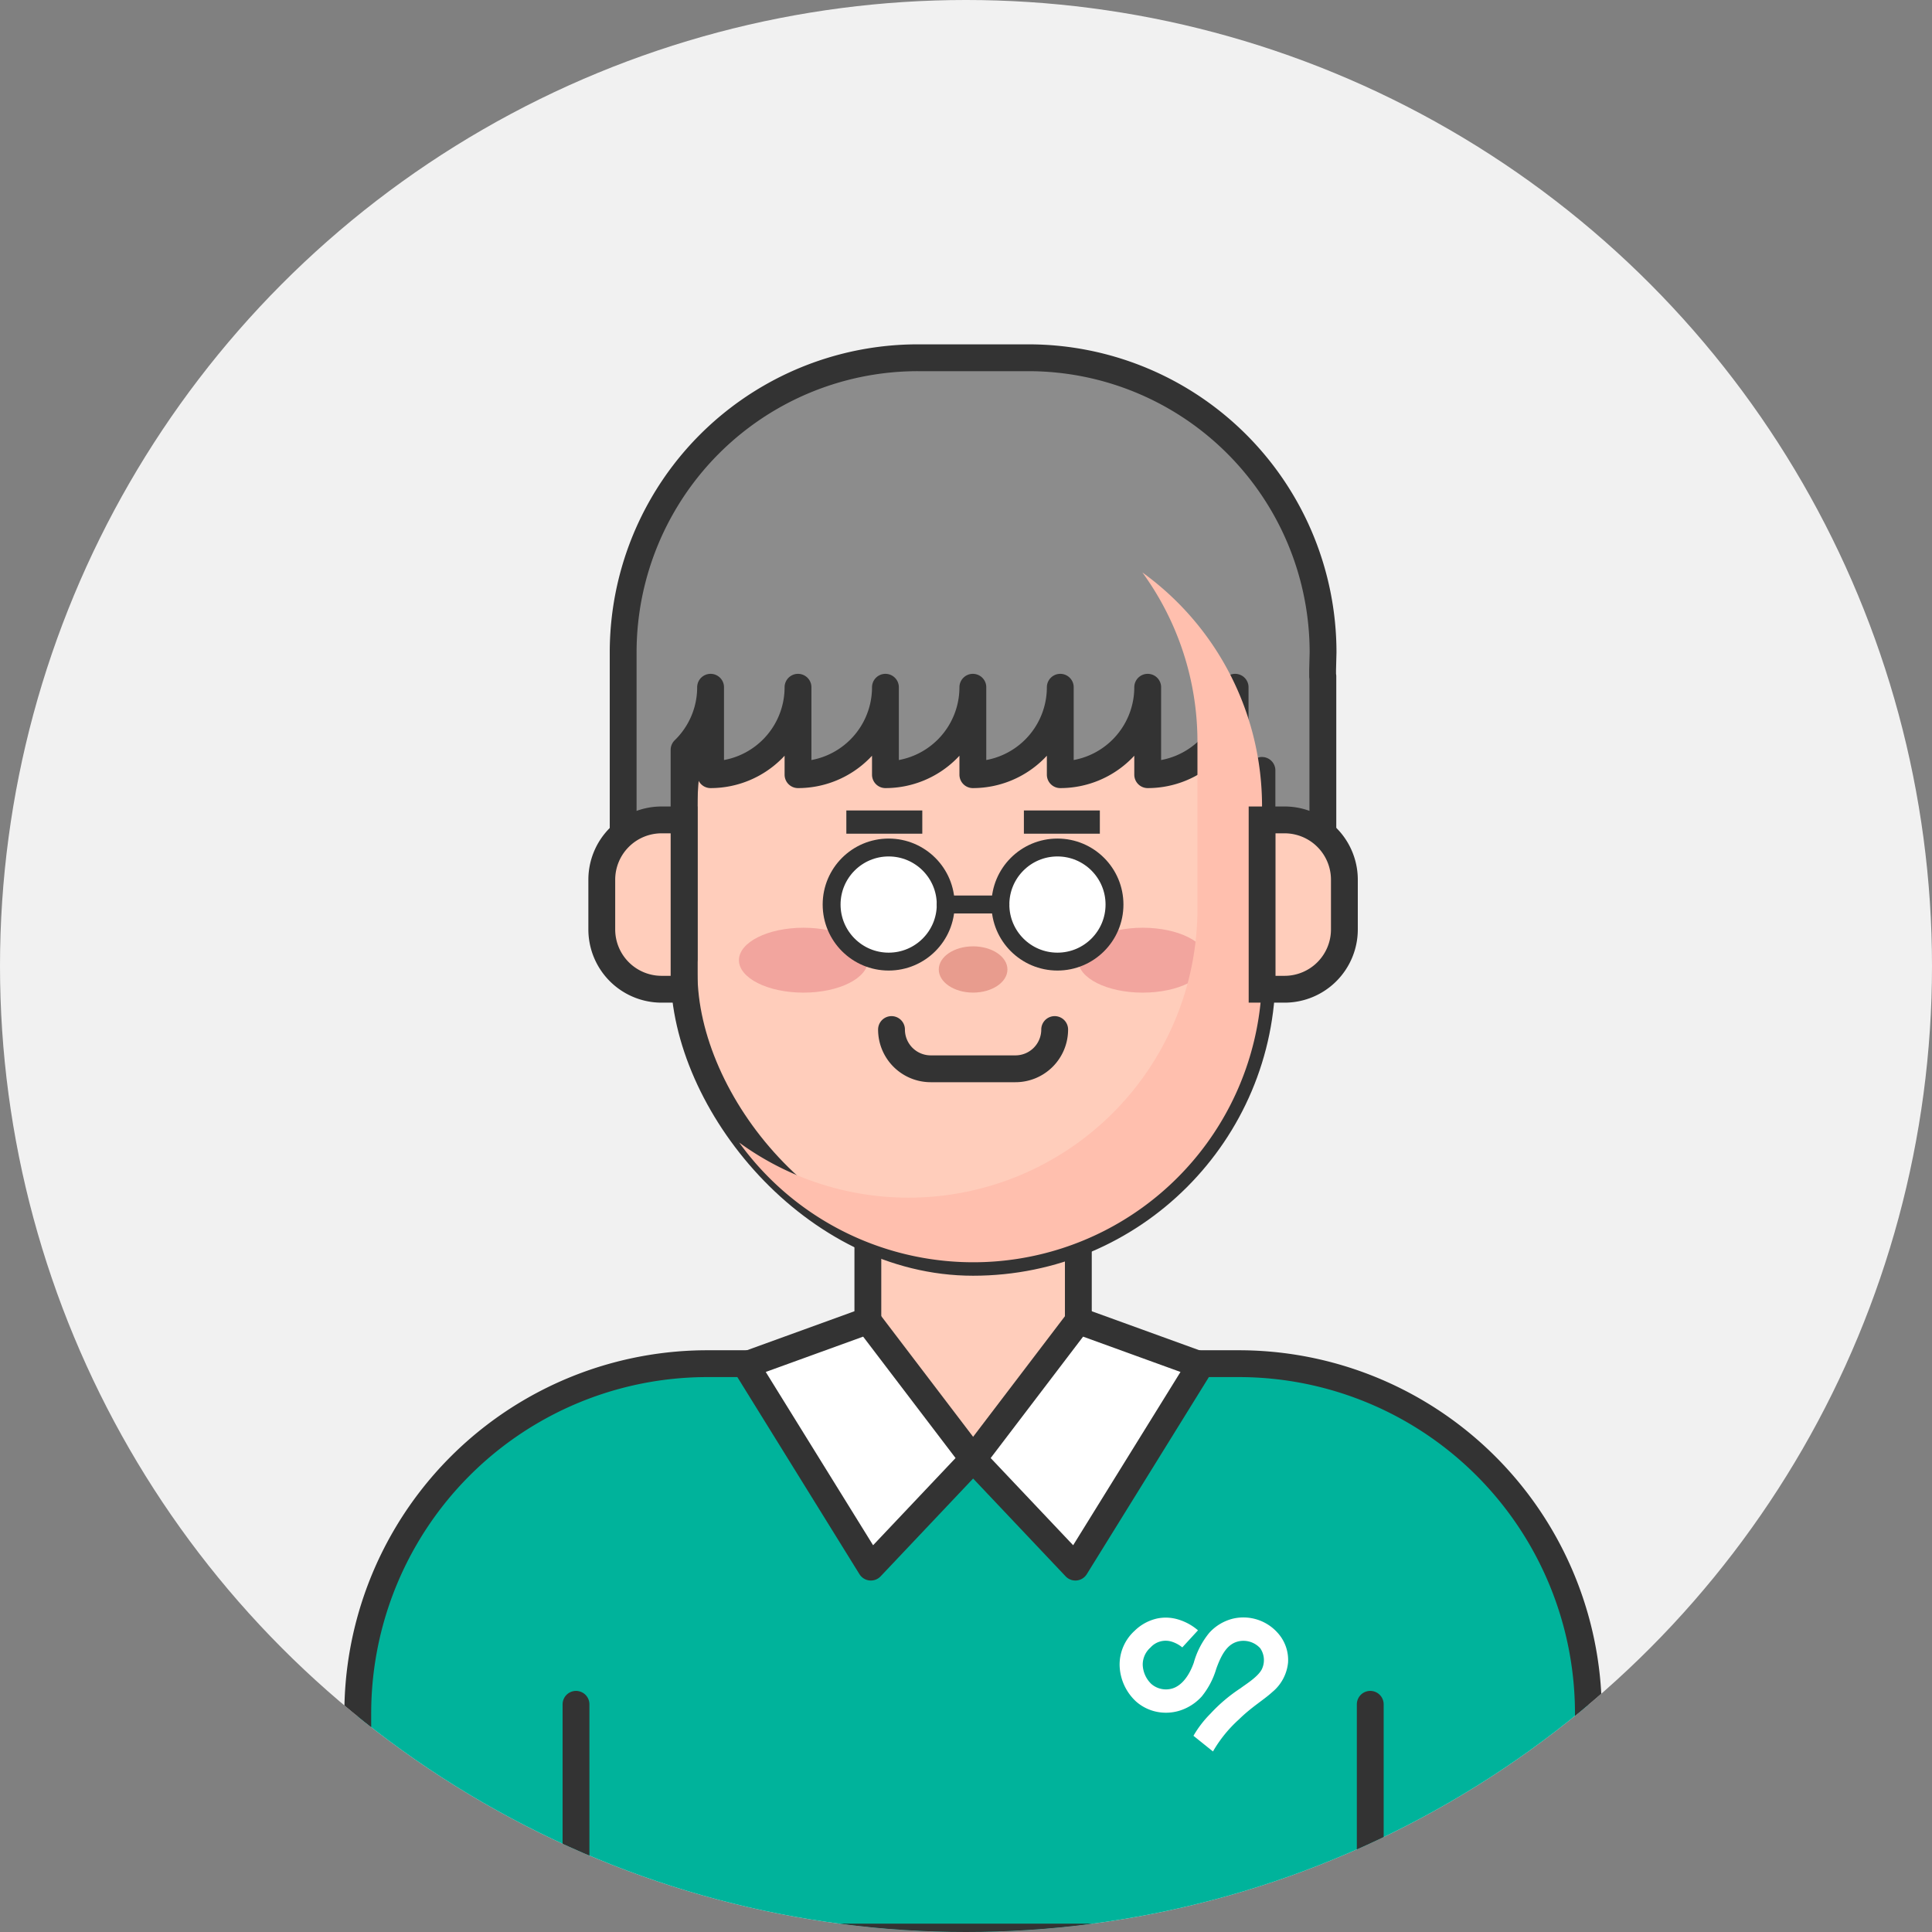 <svg xmlns="http://www.w3.org/2000/svg" xmlns:xlink="http://www.w3.org/1999/xlink" width="108" height="108" viewBox="0 0 108 108">
  <rect x="0" y="0" width="108" height="108" fill="#808080" stroke="none"/>
  <defs>
    <clipPath id="clip-path">
      <circle id="타원_376" data-name="타원 376" cx="54" cy="54" r="54" transform="translate(2778 1653)" fill="#f1f1f1"/>
    </clipPath>
  </defs>
  <g id="man_04" transform="translate(-2778 -1653)" clip-path="url(#clip-path)">
    <circle id="타원_596" data-name="타원 596" cx="54" cy="54" r="54" transform="translate(2778 1653)" fill="#f1f1f1"/>
    <g id="그룹_2984" data-name="그룹 2984" transform="translate(2720.93 1546.043)">
      <path id="사각형_1261" data-name="사각형 1261" d="M19.546,0h29.7A19.546,19.546,0,0,1,68.792,19.546V32.052a0,0,0,0,1,0,0H0a0,0,0,0,1,0,0V19.546A19.546,19.546,0,0,1,19.546,0Z" transform="translate(77.07 183.187)" fill="#00b39b" stroke="#333" stroke-linecap="round" stroke-linejoin="round" stroke-width="1.5"/>
      <path id="패스_4695" data-name="패스 4695" d="M123.49,193.941l-5.881,5.26-5.885-5.26V186.2H123.49Z" transform="translate(-6.14 -10.663)" fill="#ffcdbb" stroke="#333" stroke-miterlimit="10" stroke-width="1.5"/>
      <rect id="사각형_1262" data-name="사각형 1262" width="32.31" height="41.645" rx="16.155" transform="translate(95.311 135.876)" fill="#ffcdbb" stroke="#333" stroke-miterlimit="10" stroke-width="1.5"/>
      <path id="패스_4696" data-name="패스 4696" d="M134.2,144.411l.025-.982a16.473,16.473,0,0,0-16.473-16.473h-6.176A16.474,16.474,0,0,0,95.1,143.429v14.128a2.988,2.988,0,0,0,2.988,2.988h.417v-11.67a4.872,4.872,0,0,0,1.482-3.5v4.887a4.888,4.888,0,0,0,4.887-4.887v4.887a4.887,4.887,0,0,0,4.887-4.887v4.887a4.888,4.888,0,0,0,4.887-4.887v4.887a4.888,4.888,0,0,0,4.887-4.887v4.887a4.888,4.888,0,0,0,4.887-4.887v4.887a4.887,4.887,0,0,0,4.887-4.887v4.887a4.883,4.883,0,0,0,1.5-.239v10.523h.417a2.988,2.988,0,0,0,2.988-2.988V144.77H134.2Z" transform="translate(-3.195 0)" fill="#8c8c8c" stroke="#333" stroke-linecap="round" stroke-linejoin="round" stroke-width="1.5"/>
      <line id="선_277" data-name="선 277" y1="13.01" transform="translate(133.668 202.229)" fill="#00b39b" stroke="#333" stroke-linecap="round" stroke-linejoin="round" stroke-width="1.5"/>
      <line id="선_278" data-name="선 278" y1="13.01" transform="translate(89.269 202.229)" fill="#00b39b" stroke="#333" stroke-linecap="round" stroke-linejoin="round" stroke-width="1.5"/>
      <ellipse id="타원_305" data-name="타원 305" cx="3.607" cy="1.814" rx="3.607" ry="1.814" transform="translate(98.377 158.818)" fill="#f2a59e"/>
      <ellipse id="타원_306" data-name="타원 306" cx="3.607" cy="1.814" rx="3.607" ry="1.814" transform="translate(117.341 158.818)" fill="#f2a59e"/>
      <rect id="사각형_1263" data-name="사각형 1263" width="4.246" height="1.299" transform="translate(104.381 152.262)" fill="#333"/>
      <rect id="사각형_1264" data-name="사각형 1264" width="4.246" height="1.299" transform="translate(118.552 153.56) rotate(-180)" fill="#333"/>
      <path id="패스_4697" data-name="패스 4697" d="M110.252,192.6l-6.831,2.477,7,11.3,5.717-6.045Z" transform="translate(-4.669 -11.817)" fill="#fff" stroke="#333" stroke-linecap="round" stroke-linejoin="round" stroke-width="1.5"/>
      <path id="패스_4698" data-name="패스 4698" d="M124.761,192.6l6.831,2.477-7,11.3-5.717-6.045Z" transform="translate(-7.408 -11.817)" fill="#fff" stroke="#333" stroke-linecap="round" stroke-linejoin="round" stroke-width="1.5"/>
      <path id="패스_4699" data-name="패스 4699" d="M125.521,141.541A16.06,16.06,0,0,1,128.6,151v9.336a16.155,16.155,0,0,1-16.155,16.155h0a16.065,16.065,0,0,1-9.463-3.081,16.142,16.142,0,0,0,29.229-9.463v-9.336A16.116,16.116,0,0,0,125.521,141.541Z" transform="translate(-4.592 -2.584)" fill="#ffbfae" style="mix-blend-mode: darken;isolation: isolate"/>
      <path id="사각형_1265" data-name="사각형 1265" d="M3.344,0H4.6a0,0,0,0,1,0,0V9.466a0,0,0,0,1,0,0H3.344A3.344,3.344,0,0,1,0,6.122V3.344A3.344,3.344,0,0,1,3.344,0Z" transform="translate(90.71 152.79)" fill="#ffcdbb" stroke="#333" stroke-miterlimit="10" stroke-width="1.5"/>
      <path id="사각형_1266" data-name="사각형 1266" d="M3.344,0H4.6a0,0,0,0,1,0,0V9.466a0,0,0,0,1,0,0H3.344A3.344,3.344,0,0,1,0,6.122V3.344A3.344,3.344,0,0,1,3.344,0Z" transform="translate(132.222 162.256) rotate(-180)" fill="#ffcdbb" stroke="#333" stroke-miterlimit="10" stroke-width="1.5"/>
      <path id="패스_4700" data-name="패스 4700" d="M122.452,172.732h0a2.193,2.193,0,0,1-2.194,2.194h-4.734a2.193,2.193,0,0,1-2.193-2.194h0" transform="translate(-6.425 -8.223)" fill="#ffcdbb" stroke="#333" stroke-linecap="round" stroke-linejoin="round" stroke-width="1.5"/>
      <circle id="타원_307" data-name="타원 307" cx="3.189" cy="3.189" r="3.189" transform="translate(103.558 154.333)" fill="#fff" stroke="#333" stroke-linecap="round" stroke-linejoin="round" stroke-width="1"/>
      <circle id="타원_308" data-name="타원 308" cx="3.189" cy="3.189" r="3.189" transform="translate(112.993 154.333)" fill="#fff" stroke="#333" stroke-linecap="round" stroke-linejoin="round" stroke-width="1"/>
      <line id="선_279" data-name="선 279" x2="3.058" transform="translate(109.935 157.518)" fill="none" stroke="#333" stroke-linecap="round" stroke-linejoin="round" stroke-width="1"/>
      <ellipse id="타원_309" data-name="타원 309" cx="1.919" cy="1.293" rx="1.919" ry="1.293" transform="translate(109.548 159.858)" fill="#e89c8e" style="mix-blend-mode: darken;isolation: isolate"/>
      <path id="패스_4752" data-name="패스 4752" d="M118.73,327.673l-1.093-.878a5.982,5.982,0,0,1,.941-1.227,9,9,0,0,1,1.7-1.438c.249-.194.981-.631,1.19-1.074a1.171,1.171,0,0,0-.1-1.157,1.271,1.271,0,0,0-1.214-.383c-.572.133-.919.625-1.245,1.542a4.438,4.438,0,0,1-.809,1.538,2.787,2.787,0,0,1-1.257.8,2.586,2.586,0,0,1-1.284.052,2.5,2.5,0,0,1-1.135-.574,2.853,2.853,0,0,1-.915-2.026,2.552,2.552,0,0,1,.839-1.923,2.6,2.6,0,0,1,1.294-.694,2.393,2.393,0,0,1,1.163.068,3.019,3.019,0,0,1,1.085.6l-.877.954,0,0a1.758,1.758,0,0,0-.621-.329,1.135,1.135,0,0,0-1.157.337,1.269,1.269,0,0,0-.434.962,1.559,1.559,0,0,0,.483,1.076,1.25,1.25,0,0,0,1.185.247c.324-.1.83-.437,1.185-1.433a4.535,4.535,0,0,1,.87-1.677,2.634,2.634,0,0,1,1.331-.792,2.565,2.565,0,0,1,2.482.788,2.257,2.257,0,0,1,.588,1.672,2.441,2.441,0,0,1-.88,1.645c-.493.451-1.153.829-1.868,1.532a7.371,7.371,0,0,0-1.446,1.783" transform="translate(6.148 -122.806)" fill="#fff"/>
    </g>
  </g>
</svg>
